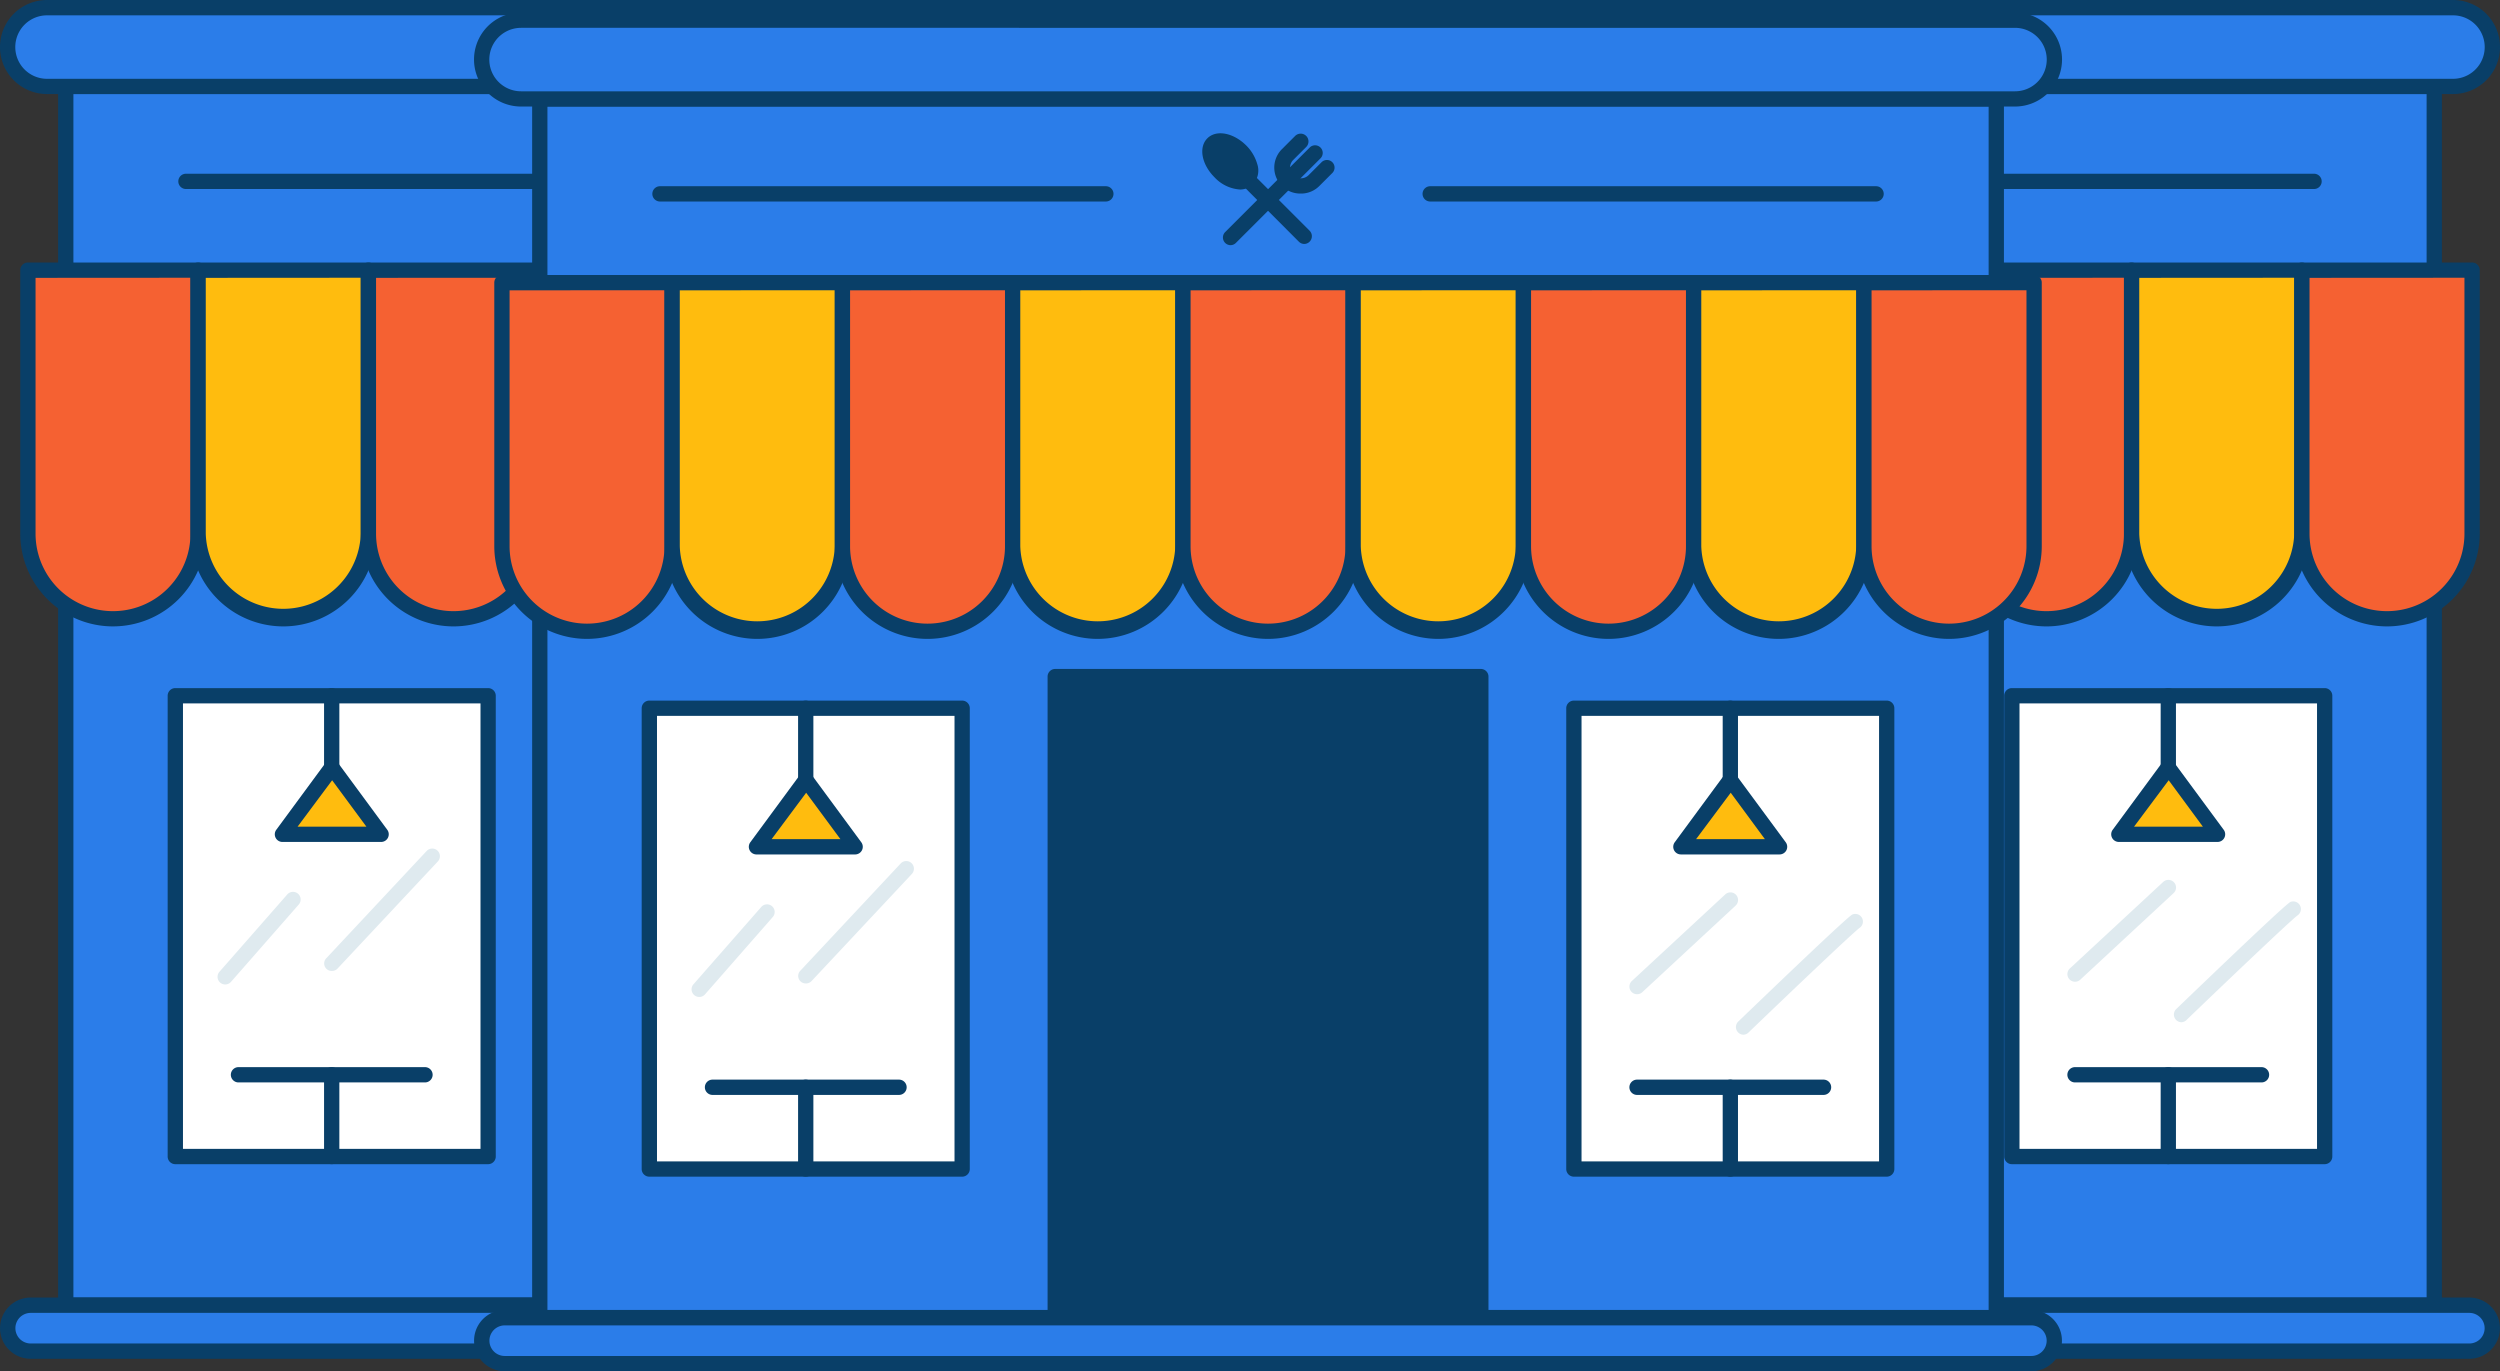 <svg xmlns="http://www.w3.org/2000/svg" width="200.111" height="109.762" viewBox="0 0 200.111 109.762">
  <rect x="0" y="0" width="200.111" height="109.762" fill="#333333" stroke="none"/>
  <defs>
    <style>
      .cls-1 {
        fill: #2b7de9;
      }

      .cls-2 {
        fill: #093f68;
      }

      .cls-3 {
        fill: #f56132;
      }

      .cls-4 {
        fill: #ffbc0e;
      }

      .cls-5 {
        fill: #fff;
      }

      .cls-6 {
        fill: #dfeaef;
      }
    </style>
  </defs>
  <g id="Group_801" data-name="Group 801" transform="translate(-852 -609)">
    <g id="_414_restaurant_outline" data-name="#414_restaurant_outline" transform="translate(828.84 547.85)">
      <rect id="Rectangle_2030" data-name="Rectangle 2030" class="cls-1" width="116.59" height="97.555" transform="translate(101.424 68.066)"/>
      <path id="Path_1103" data-name="Path 1103" class="cls-2" d="M220.956,170.223H104.372a.612.612,0,0,1-.612-.612V72.062a.612.612,0,0,1,.612-.612H220.956a.612.612,0,0,1,.612.612v97.549A.612.612,0,0,1,220.956,170.223ZM104.984,169h115.36V72.674H104.984Z" transform="translate(-2.948 -3.996)"/>
      <path id="Path_1104" data-name="Path 1104" class="cls-3" d="M99.81,96.48h13.624v21.091a6.812,6.812,0,0,1-6.812,6.812h0a6.812,6.812,0,0,1-6.812-6.812V96.48Z" transform="translate(-1.416 -13.706)"/>
      <path id="Path_1105" data-name="Path 1105" class="cls-2" d="M106.234,124.608a7.43,7.43,0,0,1-7.424-7.424V96.092a.612.612,0,0,1,.612-.612h13.624a.612.612,0,0,1,.612.612v21.091a7.43,7.43,0,0,1-7.424,7.424Zm-6.2-27.9v20.479a6.2,6.2,0,1,0,12.4,0V96.7Z" transform="translate(-1.028 -13.318)"/>
      <path id="Path_1106" data-name="Path 1106" class="cls-4" d="M122.07,96.48h13.624v21.091a6.812,6.812,0,0,1-6.812,6.812h0a6.812,6.812,0,0,1-6.812-6.812Z" transform="translate(-10.052 -13.706)"/>
      <path id="Path_1107" data-name="Path 1107" class="cls-2" d="M128.5,124.608a7.436,7.436,0,0,1-7.43-7.424V96.092a.612.612,0,0,1,.612-.612h13.63a.612.612,0,0,1,.612.612v21.091A7.43,7.43,0,0,1,128.5,124.608Zm-6.206-27.9v20.479a6.206,6.206,0,0,0,12.406,0V96.7Z" transform="translate(-9.664 -13.318)"/>
      <path id="Path_1108" data-name="Path 1108" class="cls-3" d="M144.34,96.48h13.624v21.091a6.812,6.812,0,0,1-6.812,6.812h0a6.812,6.812,0,0,1-6.812-6.812Z" transform="translate(-18.691 -13.706)"/>
      <path id="Path_1109" data-name="Path 1109" class="cls-2" d="M150.764,124.608a7.43,7.43,0,0,1-7.424-7.424V96.092a.612.612,0,0,1,.612-.612h13.624a.612.612,0,0,1,.612.612v21.091A7.43,7.43,0,0,1,150.764,124.608Zm-6.2-27.9v20.479a6.2,6.2,0,0,0,12.4,0V96.7Z" transform="translate(-18.303 -13.318)"/>
      <path id="Path_1110" data-name="Path 1110" class="cls-4" d="M166.6,96.48h13.624v21.091a6.812,6.812,0,0,1-6.812,6.812h0a6.812,6.812,0,0,1-6.812-6.812V96.48Z" transform="translate(-27.327 -13.706)"/>
      <path id="Path_1111" data-name="Path 1111" class="cls-2" d="M173.03,124.608a7.43,7.43,0,0,1-7.43-7.424V96.092a.612.612,0,0,1,.612-.612h13.63a.612.612,0,0,1,.612.612v21.091a7.436,7.436,0,0,1-7.424,7.424Zm-6.206-27.9v20.479a6.206,6.206,0,0,0,12.406,0V96.7Z" transform="translate(-26.939 -13.318)"/>
      <path id="Path_1112" data-name="Path 1112" class="cls-3" d="M188.87,96.48h13.624v21.091a6.812,6.812,0,0,1-6.812,6.812h0a6.812,6.812,0,0,1-6.812-6.812Z" transform="translate(-35.966 -13.706)"/>
      <path id="Path_1113" data-name="Path 1113" class="cls-2" d="M195.294,124.608a7.43,7.43,0,0,1-7.424-7.424V96.092a.612.612,0,0,1,.612-.612h13.624a.612.612,0,0,1,.612.612v21.091A7.43,7.43,0,0,1,195.294,124.608Zm-6.2-27.9v20.479a6.2,6.2,0,0,0,12.4,0V96.7Z" transform="translate(-35.578 -13.318)"/>
      <path id="Path_1114" data-name="Path 1114" class="cls-4" d="M211.13,96.48h13.63v21.091a6.812,6.812,0,0,1-6.812,6.812h0a6.812,6.812,0,0,1-6.812-6.812V96.48Z" transform="translate(-44.602 -13.706)"/>
      <path id="Path_1115" data-name="Path 1115" class="cls-2" d="M217.554,124.608a7.436,7.436,0,0,1-7.424-7.424V96.092a.612.612,0,0,1,.612-.612h13.63a.612.612,0,0,1,.612.612v21.091A7.43,7.43,0,0,1,217.554,124.608Zm-6.2-27.9v20.479a6.206,6.206,0,0,0,12.406,0V96.7Z" transform="translate(-44.214 -13.318)"/>
      <path id="Path_1116" data-name="Path 1116" class="cls-3" d="M233.4,96.48h13.624v21.091a6.812,6.812,0,0,1-6.812,6.812h0a6.812,6.812,0,0,1-6.812-6.812V96.48Z" transform="translate(-53.242 -13.706)"/>
      <path id="Path_1117" data-name="Path 1117" class="cls-2" d="M239.824,124.608a7.43,7.43,0,0,1-7.424-7.424V96.092a.612.612,0,0,1,.612-.612h13.624a.612.612,0,0,1,.612.612v21.091A7.43,7.43,0,0,1,239.824,124.608Zm-6.2-27.9v20.479a6.2,6.2,0,0,0,12.4,0V96.7Z" transform="translate(-52.854 -13.318)"/>
      <path id="Path_1118" data-name="Path 1118" class="cls-4" d="M255.66,96.48h13.624v21.091a6.812,6.812,0,0,1-6.812,6.812h0a6.812,6.812,0,0,1-6.812-6.812Z" transform="translate(-61.877 -13.706)"/>
      <path id="Path_1119" data-name="Path 1119" class="cls-2" d="M262.084,124.608a7.43,7.43,0,0,1-7.424-7.424V96.092a.612.612,0,0,1,.612-.612H268.9a.612.612,0,0,1,.612.612v21.091A7.436,7.436,0,0,1,262.084,124.608Zm-6.2-27.9v20.479a6.206,6.206,0,0,0,12.406,0V96.7Z" transform="translate(-61.489 -13.318)"/>
      <path id="Path_1120" data-name="Path 1120" class="cls-3" d="M277.93,96.48h13.624v21.091a6.812,6.812,0,0,1-6.812,6.812h0a6.812,6.812,0,0,1-6.812-6.812Z" transform="translate(-70.517 -13.706)"/>
      <path id="Path_1121" data-name="Path 1121" class="cls-2" d="M284.354,124.608a7.43,7.43,0,0,1-7.424-7.424V96.092a.612.612,0,0,1,.612-.612h13.624a.612.612,0,0,1,.612.612v21.091A7.43,7.43,0,0,1,284.354,124.608Zm-6.2-27.9v20.479a6.2,6.2,0,1,0,12.4,0V96.7Z" transform="translate(-70.129 -13.318)"/>
      <path id="Path_1122" data-name="Path 1122" class="cls-2" d="M194.706,86.513a.615.615,0,0,1-.428-1.047l6.8-6.8a.612.612,0,0,1,.863.863l-6.8,6.8A.612.612,0,0,1,194.706,86.513Z" transform="translate(-37.995 -6.738)"/>
      <path id="Path_1123" data-name="Path 1123" class="cls-2" d="M202.918,81.79a2.081,2.081,0,0,1-1.475-3.568l1.04-1.04a.625.625,0,0,1,.894.875l-1.04,1.04a.863.863,0,0,0,0,1.224.881.881,0,0,0,1.224,0l1.04-1.04a.61.61,0,0,1,.863.863l-1.04,1.04A2.063,2.063,0,0,1,202.918,81.79Z" transform="translate(-40.602 -6.146)"/>
      <path id="Path_1124" data-name="Path 1124" class="cls-2" d="M200.029,86.307a.612.612,0,0,1-.435-.177l-6.8-6.812a.612.612,0,1,1,.863-.863l6.8,6.8a.622.622,0,0,1-.428,1.053Z" transform="translate(-37.406 -6.63)"/>
      <ellipse id="Ellipse_90" data-name="Ellipse 90" class="cls-2" cx="1.187" cy="1.995" rx="1.187" ry="1.995" transform="translate(154.426 72.495) rotate(-45)"/>
      <path id="Path_1125" data-name="Path 1125" class="cls-2" d="M194.412,81.447a3.06,3.06,0,0,1-2.032-.979c-1.034-1.034-1.285-2.4-.575-3.115s2.081-.459,3.115.569h0a3.452,3.452,0,0,1,.887,1.506,1.61,1.61,0,0,1-.337,1.585,1.463,1.463,0,0,1-1.059.435Zm-1.573-3.281a.251.251,0,0,0-.19.055c-.141.135,0,.783.569,1.383s1.224.71,1.383.569a.49.49,0,0,0,0-.422,2.191,2.191,0,0,0-.612-.961h0A1.91,1.91,0,0,0,192.839,78.167Z" transform="translate(-36.949 -6.128)"/>
      <rect id="Rectangle_2031" data-name="Rectangle 2031" class="cls-2" width="34.067" height="51.327" transform="translate(142.682 114.289)"/>
      <path id="Path_1126" data-name="Path 1126" class="cls-2" d="M205.849,199.533H171.782a.612.612,0,0,1-.612-.612V147.612a.612.612,0,0,1,.612-.612h34.067a.612.612,0,0,1,.612.612v51.327A.612.612,0,0,1,205.849,199.533Zm-33.455-1.224h32.843V148.224H172.394Z" transform="translate(-29.1 -33.305)"/>
      <rect id="Rectangle_2032" data-name="Rectangle 2032" class="cls-5" width="25.039" height="36.882" transform="translate(184.198 116.841)"/>
      <path id="Path_1127" data-name="Path 1127" class="cls-2" d="M264.651,189.247H239.612a.612.612,0,0,1-.612-.612V151.752a.612.612,0,0,1,.612-.612h25.039a.612.612,0,0,1,.612.612v36.882A.612.612,0,0,1,264.651,189.247Zm-24.427-1.224h23.815V152.364H240.224Z" transform="translate(-55.414 -34.911)"/>
      <path id="Path_1128" data-name="Path 1128" class="cls-2" d="M260.072,208.477a.612.612,0,0,1-.612-.612v-6.543a.612.612,0,0,1,1.224,0v6.543A.612.612,0,0,1,260.072,208.477Z" transform="translate(-63.351 -54.142)"/>
      <path id="Path_1129" data-name="Path 1129" class="cls-2" d="M262.8,201.934H247.872a.612.612,0,0,1,0-1.224H262.8a.612.612,0,1,1,0,1.224Z" transform="translate(-58.619 -54.142)"/>
      <path id="Path_1130" data-name="Path 1130" class="cls-4" d="M257.952,161.5l3.948,5.362H254.01Z" transform="translate(-61.237 -38.93)"/>
      <path id="Path_1131" data-name="Path 1131" class="cls-2" d="M261.513,167.087h-7.9a.612.612,0,0,1-.5-.973l3.948-5.362a.612.612,0,0,1,.985,0L262,166.114a.612.612,0,0,1-.49.973Zm-6.69-1.224h5.508l-2.736-3.715Z" transform="translate(-60.844 -38.544)"/>
      <path id="Path_1132" data-name="Path 1132" class="cls-2" d="M260.072,158.093a.612.612,0,0,1-.612-.612v-5.729a.612.612,0,0,1,1.224,0v5.729A.612.612,0,0,1,260.072,158.093Z" transform="translate(-63.351 -34.911)"/>
      <rect id="Rectangle_2033" data-name="Rectangle 2033" class="cls-5" width="25.039" height="36.882" transform="translate(110.194 116.841)"/>
      <path id="Path_1133" data-name="Path 1133" class="cls-2" d="M143.741,189.247H118.7a.612.612,0,0,1-.612-.612V151.752a.612.612,0,0,1,.612-.612h25.039a.612.612,0,0,1,.612.612v36.882A.612.612,0,0,1,143.741,189.247Zm-24.427-1.224h23.815V152.364H119.314Z" transform="translate(-8.508 -34.911)"/>
      <path id="Path_1134" data-name="Path 1134" class="cls-2" d="M139.152,208.477a.612.612,0,0,1-.612-.612v-6.543a.612.612,0,1,1,1.224,0v6.543A.612.612,0,0,1,139.152,208.477Z" transform="translate(-16.441 -54.142)"/>
      <path id="Path_1135" data-name="Path 1135" class="cls-2" d="M141.89,201.934H126.962a.612.612,0,1,1,0-1.224H141.89a.612.612,0,0,1,0,1.224Z" transform="translate(-11.712 -54.142)"/>
      <path id="Path_1136" data-name="Path 1136" class="cls-4" d="M137.038,161.5l3.948,5.362h-7.9Z" transform="translate(-14.327 -38.93)"/>
      <path id="Path_1137" data-name="Path 1137" class="cls-2" d="M140.61,167.086h-7.9a.612.612,0,0,1-.49-.973l3.948-5.362a.612.612,0,0,1,.49-.251h0a.612.612,0,0,1,.5.251l3.948,5.362a.612.612,0,0,1-.5.973Zm-6.684-1.224h5.508l-2.742-3.715Z" transform="translate(-13.946 -38.542)"/>
      <path id="Path_1138" data-name="Path 1138" class="cls-2" d="M139.152,158.093a.612.612,0,0,1-.612-.612v-5.729a.612.612,0,1,1,1.224,0v5.729A.612.612,0,0,1,139.152,158.093Z" transform="translate(-16.441 -34.911)"/>
      <circle id="Ellipse_91" data-name="Ellipse 91" class="cls-5" cx="2.516" cy="2.516" r="2.516" transform="translate(145.626 135.092)"/>
      <path id="Path_1139" data-name="Path 1139" class="cls-2" d="M179.111,187.215a3.128,3.128,0,1,1,2.215-.914,3.128,3.128,0,0,1-2.215.914Zm0-5.031a1.891,1.891,0,1,1,0,.024Z" transform="translate(-30.97 -46.48)"/>
      <path id="Path_1148" data-name="Path 1148" class="cls-1" d="M1.842,0H124.051a1.842,1.842,0,1,1,0,3.685H1.842A1.842,1.842,0,0,1,1.842,0Z" transform="translate(96.772 165.615)"/>
      <path id="Path_1140" data-name="Path 1140" class="cls-2" d="M220.821,235.746H98.618a2.448,2.448,0,0,1,0-4.9h122.2a2.448,2.448,0,0,1,0,4.9Zm-122.2-3.672a1.224,1.224,0,0,0,0,2.448h122.2a1.224,1.224,0,1,0,0-2.448Z" transform="translate(-0.004 -65.834)"/>
      <rect id="Rectangle_2035" data-name="Rectangle 2035" class="cls-1" width="125.894" height="6.304" rx="3.152" transform="translate(96.772 61.762)"/>
      <path id="Path_1141" data-name="Path 1141" class="cls-2" d="M219.507,68.678H99.924a3.764,3.764,0,1,1,0-7.528H219.507a3.764,3.764,0,0,1,0,7.528Zm-119.583-6.3a2.54,2.54,0,0,0,0,5.08H219.507a2.54,2.54,0,0,0,0-5.08Z" transform="translate(0)"/>
      <path id="Path_1142" data-name="Path 1142" class="cls-2" d="M155.781,85.094H120.092a.612.612,0,1,1,0-1.224h35.689a.612.612,0,0,1,0,1.224Z" transform="translate(-9.047 -8.814)"/>
      <path id="Path_1143" data-name="Path 1143" class="cls-2" d="M256.511,85.094H220.822a.612.612,0,1,1,0-1.224h35.689a.612.612,0,1,1,0,1.224Z" transform="translate(-48.125 -8.814)"/>
      <path id="Path_1144" data-name="Path 1144" class="cls-6" d="M139.161,181.921a.6.6,0,0,1-.416-1.034l8.018-8.569a.613.613,0,1,1,.894.839l-8.024,8.569A.612.612,0,0,1,139.161,181.921Z" transform="translate(-16.451 -43.052)"/>
      <path id="Path_1145" data-name="Path 1145" class="cls-6" d="M125.223,185.2a.612.612,0,0,1-.459-1.016l5.411-6.17a.612.612,0,1,1,.918.808l-5.4,6.163A.612.612,0,0,1,125.223,185.2Z" transform="translate(-11.038 -45.249)"/>
      <path id="Path_1146" data-name="Path 1146" class="cls-6" d="M247.873,184.378a.612.612,0,0,1-.416-1.059l7.467-6.922a.611.611,0,1,1,.826.9l-7.461,6.922A.612.612,0,0,1,247.873,184.378Z" transform="translate(-58.62 -44.646)"/>
      <path id="Path_1147" data-name="Path 1147" class="cls-6" d="M261.816,188.71a.616.616,0,0,1-.441-1.053c3.929-3.776,8.7-8.33,9.132-8.569a.612.612,0,0,1,.581,1.071c-.533.386-5.71,5.313-8.863,8.348a.612.612,0,0,1-.41.2Z" transform="translate(-64.024 -45.735)"/>
    </g>
    <g id="_414_restaurant_outline-2" data-name="#414_restaurant_outline" transform="translate(755.84 547.85)">
      <rect id="Rectangle_2030-2" data-name="Rectangle 2030" class="cls-1" width="116.59" height="97.555" transform="translate(101.424 68.066)"/>
      <path id="Path_1103-2" data-name="Path 1103" class="cls-2" d="M220.956,170.223H104.372a.612.612,0,0,1-.612-.612V72.062a.612.612,0,0,1,.612-.612H220.956a.612.612,0,0,1,.612.612v97.549A.612.612,0,0,1,220.956,170.223ZM104.984,169h115.36V72.674H104.984Z" transform="translate(-2.948 -3.996)"/>
      <path id="Path_1104-2" data-name="Path 1104" class="cls-3" d="M99.81,96.48h13.624v21.091a6.812,6.812,0,0,1-6.812,6.812h0a6.812,6.812,0,0,1-6.812-6.812V96.48Z" transform="translate(-1.416 -13.706)"/>
      <path id="Path_1105-2" data-name="Path 1105" class="cls-2" d="M106.234,124.608a7.43,7.43,0,0,1-7.424-7.424V96.092a.612.612,0,0,1,.612-.612h13.624a.612.612,0,0,1,.612.612v21.091a7.43,7.43,0,0,1-7.424,7.424Zm-6.2-27.9v20.479a6.2,6.2,0,1,0,12.4,0V96.7Z" transform="translate(-1.028 -13.318)"/>
      <path id="Path_1106-2" data-name="Path 1106" class="cls-4" d="M122.07,96.48h13.624v21.091a6.812,6.812,0,0,1-6.812,6.812h0a6.812,6.812,0,0,1-6.812-6.812Z" transform="translate(-10.052 -13.706)"/>
      <path id="Path_1107-2" data-name="Path 1107" class="cls-2" d="M128.5,124.608a7.436,7.436,0,0,1-7.43-7.424V96.092a.612.612,0,0,1,.612-.612h13.63a.612.612,0,0,1,.612.612v21.091A7.43,7.43,0,0,1,128.5,124.608Zm-6.206-27.9v20.479a6.206,6.206,0,0,0,12.406,0V96.7Z" transform="translate(-9.664 -13.318)"/>
      <path id="Path_1108-2" data-name="Path 1108" class="cls-3" d="M144.34,96.48h13.624v21.091a6.812,6.812,0,0,1-6.812,6.812h0a6.812,6.812,0,0,1-6.812-6.812Z" transform="translate(-18.691 -13.706)"/>
      <path id="Path_1109-2" data-name="Path 1109" class="cls-2" d="M150.764,124.608a7.43,7.43,0,0,1-7.424-7.424V96.092a.612.612,0,0,1,.612-.612h13.624a.612.612,0,0,1,.612.612v21.091A7.43,7.43,0,0,1,150.764,124.608Zm-6.2-27.9v20.479a6.2,6.2,0,0,0,12.4,0V96.7Z" transform="translate(-18.303 -13.318)"/>
      <path id="Path_1110-2" data-name="Path 1110" class="cls-4" d="M166.6,96.48h13.624v21.091a6.812,6.812,0,0,1-6.812,6.812h0a6.812,6.812,0,0,1-6.812-6.812V96.48Z" transform="translate(-27.327 -13.706)"/>
      <path id="Path_1111-2" data-name="Path 1111" class="cls-2" d="M173.03,124.608a7.43,7.43,0,0,1-7.43-7.424V96.092a.612.612,0,0,1,.612-.612h13.63a.612.612,0,0,1,.612.612v21.091a7.436,7.436,0,0,1-7.424,7.424Zm-6.206-27.9v20.479a6.206,6.206,0,0,0,12.406,0V96.7Z" transform="translate(-26.939 -13.318)"/>
      <path id="Path_1112-2" data-name="Path 1112" class="cls-3" d="M188.87,96.48h13.624v21.091a6.812,6.812,0,0,1-6.812,6.812h0a6.812,6.812,0,0,1-6.812-6.812Z" transform="translate(-35.966 -13.706)"/>
      <path id="Path_1113-2" data-name="Path 1113" class="cls-2" d="M195.294,124.608a7.43,7.43,0,0,1-7.424-7.424V96.092a.612.612,0,0,1,.612-.612h13.624a.612.612,0,0,1,.612.612v21.091A7.43,7.43,0,0,1,195.294,124.608Zm-6.2-27.9v20.479a6.2,6.2,0,0,0,12.4,0V96.7Z" transform="translate(-35.578 -13.318)"/>
      <path id="Path_1114-2" data-name="Path 1114" class="cls-4" d="M211.13,96.48h13.63v21.091a6.812,6.812,0,0,1-6.812,6.812h0a6.812,6.812,0,0,1-6.812-6.812V96.48Z" transform="translate(-44.602 -13.706)"/>
      <path id="Path_1115-2" data-name="Path 1115" class="cls-2" d="M217.554,124.608a7.436,7.436,0,0,1-7.424-7.424V96.092a.612.612,0,0,1,.612-.612h13.63a.612.612,0,0,1,.612.612v21.091A7.43,7.43,0,0,1,217.554,124.608Zm-6.2-27.9v20.479a6.206,6.206,0,0,0,12.406,0V96.7Z" transform="translate(-44.214 -13.318)"/>
      <path id="Path_1116-2" data-name="Path 1116" class="cls-3" d="M233.4,96.48h13.624v21.091a6.812,6.812,0,0,1-6.812,6.812h0a6.812,6.812,0,0,1-6.812-6.812V96.48Z" transform="translate(-53.242 -13.706)"/>
      <path id="Path_1117-2" data-name="Path 1117" class="cls-2" d="M239.824,124.608a7.43,7.43,0,0,1-7.424-7.424V96.092a.612.612,0,0,1,.612-.612h13.624a.612.612,0,0,1,.612.612v21.091A7.43,7.43,0,0,1,239.824,124.608Zm-6.2-27.9v20.479a6.2,6.2,0,0,0,12.4,0V96.7Z" transform="translate(-52.854 -13.318)"/>
      <path id="Path_1118-2" data-name="Path 1118" class="cls-4" d="M255.66,96.48h13.624v21.091a6.812,6.812,0,0,1-6.812,6.812h0a6.812,6.812,0,0,1-6.812-6.812Z" transform="translate(-61.877 -13.706)"/>
      <path id="Path_1119-2" data-name="Path 1119" class="cls-2" d="M262.084,124.608a7.43,7.43,0,0,1-7.424-7.424V96.092a.612.612,0,0,1,.612-.612H268.9a.612.612,0,0,1,.612.612v21.091A7.436,7.436,0,0,1,262.084,124.608Zm-6.2-27.9v20.479a6.206,6.206,0,0,0,12.406,0V96.7Z" transform="translate(-61.489 -13.318)"/>
      <path id="Path_1120-2" data-name="Path 1120" class="cls-3" d="M277.93,96.48h13.624v21.091a6.812,6.812,0,0,1-6.812,6.812h0a6.812,6.812,0,0,1-6.812-6.812Z" transform="translate(-70.517 -13.706)"/>
      <path id="Path_1121-2" data-name="Path 1121" class="cls-2" d="M284.354,124.608a7.43,7.43,0,0,1-7.424-7.424V96.092a.612.612,0,0,1,.612-.612h13.624a.612.612,0,0,1,.612.612v21.091A7.43,7.43,0,0,1,284.354,124.608Zm-6.2-27.9v20.479a6.2,6.2,0,1,0,12.4,0V96.7Z" transform="translate(-70.129 -13.318)"/>
      <path id="Path_1122-2" data-name="Path 1122" class="cls-2" d="M194.706,86.513a.615.615,0,0,1-.428-1.047l6.8-6.8a.612.612,0,0,1,.863.863l-6.8,6.8A.612.612,0,0,1,194.706,86.513Z" transform="translate(-37.995 -6.738)"/>
      <path id="Path_1123-2" data-name="Path 1123" class="cls-2" d="M202.918,81.79a2.081,2.081,0,0,1-1.475-3.568l1.04-1.04a.625.625,0,0,1,.894.875l-1.04,1.04a.863.863,0,0,0,0,1.224.881.881,0,0,0,1.224,0l1.04-1.04a.61.61,0,0,1,.863.863l-1.04,1.04A2.063,2.063,0,0,1,202.918,81.79Z" transform="translate(-40.602 -6.146)"/>
      <path id="Path_1124-2" data-name="Path 1124" class="cls-2" d="M200.029,86.307a.612.612,0,0,1-.435-.177l-6.8-6.812a.612.612,0,1,1,.863-.863l6.8,6.8a.622.622,0,0,1-.428,1.053Z" transform="translate(-37.406 -6.63)"/>
      <ellipse id="Ellipse_90-2" data-name="Ellipse 90" class="cls-2" cx="1.187" cy="1.995" rx="1.187" ry="1.995" transform="translate(154.426 72.495) rotate(-45)"/>
      <path id="Path_1125-2" data-name="Path 1125" class="cls-2" d="M194.412,81.447a3.06,3.06,0,0,1-2.032-.979c-1.034-1.034-1.285-2.4-.575-3.115s2.081-.459,3.115.569h0a3.452,3.452,0,0,1,.887,1.506,1.61,1.61,0,0,1-.337,1.585,1.463,1.463,0,0,1-1.059.435Zm-1.573-3.281a.251.251,0,0,0-.19.055c-.141.135,0,.783.569,1.383s1.224.71,1.383.569a.49.49,0,0,0,0-.422,2.191,2.191,0,0,0-.612-.961h0A1.91,1.91,0,0,0,192.839,78.167Z" transform="translate(-36.949 -6.128)"/>
      <rect id="Rectangle_2031-2" data-name="Rectangle 2031" class="cls-2" width="34.067" height="51.327" transform="translate(142.682 114.289)"/>
      <path id="Path_1126-2" data-name="Path 1126" class="cls-2" d="M205.849,199.533H171.782a.612.612,0,0,1-.612-.612V147.612a.612.612,0,0,1,.612-.612h34.067a.612.612,0,0,1,.612.612v51.327A.612.612,0,0,1,205.849,199.533Zm-33.455-1.224h32.843V148.224H172.394Z" transform="translate(-29.1 -33.305)"/>
      <rect id="Rectangle_2032-2" data-name="Rectangle 2032" class="cls-5" width="25.039" height="36.882" transform="translate(184.198 116.841)"/>
      <path id="Path_1127-2" data-name="Path 1127" class="cls-2" d="M264.651,189.247H239.612a.612.612,0,0,1-.612-.612V151.752a.612.612,0,0,1,.612-.612h25.039a.612.612,0,0,1,.612.612v36.882A.612.612,0,0,1,264.651,189.247Zm-24.427-1.224h23.815V152.364H240.224Z" transform="translate(-55.414 -34.911)"/>
      <path id="Path_1128-2" data-name="Path 1128" class="cls-2" d="M260.072,208.477a.612.612,0,0,1-.612-.612v-6.543a.612.612,0,0,1,1.224,0v6.543A.612.612,0,0,1,260.072,208.477Z" transform="translate(-63.351 -54.142)"/>
      <path id="Path_1129-2" data-name="Path 1129" class="cls-2" d="M262.8,201.934H247.872a.612.612,0,0,1,0-1.224H262.8a.612.612,0,1,1,0,1.224Z" transform="translate(-58.619 -54.142)"/>
      <path id="Path_1130-2" data-name="Path 1130" class="cls-4" d="M257.952,161.5l3.948,5.362H254.01Z" transform="translate(-61.237 -38.93)"/>
      <path id="Path_1131-2" data-name="Path 1131" class="cls-2" d="M261.513,167.087h-7.9a.612.612,0,0,1-.5-.973l3.948-5.362a.612.612,0,0,1,.985,0L262,166.114a.612.612,0,0,1-.49.973Zm-6.69-1.224h5.508l-2.736-3.715Z" transform="translate(-60.844 -38.544)"/>
      <path id="Path_1132-2" data-name="Path 1132" class="cls-2" d="M260.072,158.093a.612.612,0,0,1-.612-.612v-5.729a.612.612,0,0,1,1.224,0v5.729A.612.612,0,0,1,260.072,158.093Z" transform="translate(-63.351 -34.911)"/>
      <rect id="Rectangle_2033-2" data-name="Rectangle 2033" class="cls-5" width="25.039" height="36.882" transform="translate(110.194 116.841)"/>
      <path id="Path_1133-2" data-name="Path 1133" class="cls-2" d="M143.741,189.247H118.7a.612.612,0,0,1-.612-.612V151.752a.612.612,0,0,1,.612-.612h25.039a.612.612,0,0,1,.612.612v36.882A.612.612,0,0,1,143.741,189.247Zm-24.427-1.224h23.815V152.364H119.314Z" transform="translate(-8.508 -34.911)"/>
      <path id="Path_1134-2" data-name="Path 1134" class="cls-2" d="M139.152,208.477a.612.612,0,0,1-.612-.612v-6.543a.612.612,0,1,1,1.224,0v6.543A.612.612,0,0,1,139.152,208.477Z" transform="translate(-16.441 -54.142)"/>
      <path id="Path_1135-2" data-name="Path 1135" class="cls-2" d="M141.89,201.934H126.962a.612.612,0,1,1,0-1.224H141.89a.612.612,0,0,1,0,1.224Z" transform="translate(-11.712 -54.142)"/>
      <path id="Path_1136-2" data-name="Path 1136" class="cls-4" d="M137.038,161.5l3.948,5.362h-7.9Z" transform="translate(-14.327 -38.93)"/>
      <path id="Path_1137-2" data-name="Path 1137" class="cls-2" d="M140.61,167.086h-7.9a.612.612,0,0,1-.49-.973l3.948-5.362a.612.612,0,0,1,.49-.251h0a.612.612,0,0,1,.5.251l3.948,5.362a.612.612,0,0,1-.5.973Zm-6.684-1.224h5.508l-2.742-3.715Z" transform="translate(-13.946 -38.542)"/>
      <path id="Path_1138-2" data-name="Path 1138" class="cls-2" d="M139.152,158.093a.612.612,0,0,1-.612-.612v-5.729a.612.612,0,1,1,1.224,0v5.729A.612.612,0,0,1,139.152,158.093Z" transform="translate(-16.441 -34.911)"/>
      <circle id="Ellipse_91-2" data-name="Ellipse 91" class="cls-5" cx="2.516" cy="2.516" r="2.516" transform="translate(145.626 135.092)"/>
      <path id="Path_1139-2" data-name="Path 1139" class="cls-2" d="M179.111,187.215a3.128,3.128,0,1,1,2.215-.914,3.128,3.128,0,0,1-2.215.914Zm0-5.031a1.891,1.891,0,1,1,0,.024Z" transform="translate(-30.97 -46.48)"/>
      <path id="Path_1148-2" data-name="Path 1148" class="cls-1" d="M1.842,0H124.051a1.842,1.842,0,1,1,0,3.685H1.842A1.842,1.842,0,0,1,1.842,0Z" transform="translate(96.772 165.615)"/>
      <path id="Path_1140-2" data-name="Path 1140" class="cls-2" d="M220.821,235.746H98.618a2.448,2.448,0,0,1,0-4.9h122.2a2.448,2.448,0,0,1,0,4.9Zm-122.2-3.672a1.224,1.224,0,0,0,0,2.448h122.2a1.224,1.224,0,1,0,0-2.448Z" transform="translate(-0.004 -65.834)"/>
      <rect id="Rectangle_2035-2" data-name="Rectangle 2035" class="cls-1" width="125.894" height="6.304" rx="3.152" transform="translate(96.772 61.762)"/>
      <path id="Path_1141-2" data-name="Path 1141" class="cls-2" d="M219.507,68.678H99.924a3.764,3.764,0,1,1,0-7.528H219.507a3.764,3.764,0,0,1,0,7.528Zm-119.583-6.3a2.54,2.54,0,0,0,0,5.08H219.507a2.54,2.54,0,0,0,0-5.08Z" transform="translate(0)"/>
      <path id="Path_1142-2" data-name="Path 1142" class="cls-2" d="M155.781,85.094H120.092a.612.612,0,1,1,0-1.224h35.689a.612.612,0,0,1,0,1.224Z" transform="translate(-9.047 -8.814)"/>
      <path id="Path_1143-2" data-name="Path 1143" class="cls-2" d="M256.511,85.094H220.822a.612.612,0,1,1,0-1.224h35.689a.612.612,0,1,1,0,1.224Z" transform="translate(-48.125 -8.814)"/>
      <path id="Path_1144-2" data-name="Path 1144" class="cls-6" d="M139.161,181.921a.6.6,0,0,1-.416-1.034l8.018-8.569a.613.613,0,1,1,.894.839l-8.024,8.569A.612.612,0,0,1,139.161,181.921Z" transform="translate(-16.451 -43.052)"/>
      <path id="Path_1145-2" data-name="Path 1145" class="cls-6" d="M125.223,185.2a.612.612,0,0,1-.459-1.016l5.411-6.17a.612.612,0,1,1,.918.808l-5.4,6.163A.612.612,0,0,1,125.223,185.2Z" transform="translate(-11.038 -45.249)"/>
      <path id="Path_1146-2" data-name="Path 1146" class="cls-6" d="M247.873,184.378a.612.612,0,0,1-.416-1.059l7.467-6.922a.611.611,0,1,1,.826.9l-7.461,6.922A.612.612,0,0,1,247.873,184.378Z" transform="translate(-58.62 -44.646)"/>
      <path id="Path_1147-2" data-name="Path 1147" class="cls-6" d="M261.816,188.71a.616.616,0,0,1-.441-1.053c3.929-3.776,8.7-8.33,9.132-8.569a.612.612,0,0,1,.581,1.071c-.533.386-5.71,5.313-8.863,8.348a.612.612,0,0,1-.41.2Z" transform="translate(-64.024 -45.735)"/>
    </g>
    <g id="_414_restaurant_outline-3" data-name="#414_restaurant_outline" transform="translate(793.783 548.85)">
      <rect id="Rectangle_2030-3" data-name="Rectangle 2030" class="cls-1" width="116.59" height="97.555" transform="translate(101.424 68.066)"/>
      <path id="Path_1103-3" data-name="Path 1103" class="cls-2" d="M220.956,170.223H104.372a.612.612,0,0,1-.612-.612V72.062a.612.612,0,0,1,.612-.612H220.956a.612.612,0,0,1,.612.612v97.549A.612.612,0,0,1,220.956,170.223ZM104.984,169h115.36V72.674H104.984Z" transform="translate(-2.948 -3.996)"/>
      <path id="Path_1104-3" data-name="Path 1104" class="cls-3" d="M99.81,96.48h13.624v21.091a6.812,6.812,0,0,1-6.812,6.812h0a6.812,6.812,0,0,1-6.812-6.812V96.48Z" transform="translate(-1.416 -13.706)"/>
      <path id="Path_1105-3" data-name="Path 1105" class="cls-2" d="M106.234,124.608a7.43,7.43,0,0,1-7.424-7.424V96.092a.612.612,0,0,1,.612-.612h13.624a.612.612,0,0,1,.612.612v21.091a7.43,7.43,0,0,1-7.424,7.424Zm-6.2-27.9v20.479a6.2,6.2,0,1,0,12.4,0V96.7Z" transform="translate(-1.028 -13.318)"/>
      <path id="Path_1106-3" data-name="Path 1106" class="cls-4" d="M122.07,96.48h13.624v21.091a6.812,6.812,0,0,1-6.812,6.812h0a6.812,6.812,0,0,1-6.812-6.812Z" transform="translate(-10.052 -13.706)"/>
      <path id="Path_1107-3" data-name="Path 1107" class="cls-2" d="M128.5,124.608a7.436,7.436,0,0,1-7.43-7.424V96.092a.612.612,0,0,1,.612-.612h13.63a.612.612,0,0,1,.612.612v21.091A7.43,7.43,0,0,1,128.5,124.608Zm-6.206-27.9v20.479a6.206,6.206,0,0,0,12.406,0V96.7Z" transform="translate(-9.664 -13.318)"/>
      <path id="Path_1108-3" data-name="Path 1108" class="cls-3" d="M144.34,96.48h13.624v21.091a6.812,6.812,0,0,1-6.812,6.812h0a6.812,6.812,0,0,1-6.812-6.812Z" transform="translate(-18.691 -13.706)"/>
      <path id="Path_1109-3" data-name="Path 1109" class="cls-2" d="M150.764,124.608a7.43,7.43,0,0,1-7.424-7.424V96.092a.612.612,0,0,1,.612-.612h13.624a.612.612,0,0,1,.612.612v21.091A7.43,7.43,0,0,1,150.764,124.608Zm-6.2-27.9v20.479a6.2,6.2,0,0,0,12.4,0V96.7Z" transform="translate(-18.303 -13.318)"/>
      <path id="Path_1110-3" data-name="Path 1110" class="cls-4" d="M166.6,96.48h13.624v21.091a6.812,6.812,0,0,1-6.812,6.812h0a6.812,6.812,0,0,1-6.812-6.812V96.48Z" transform="translate(-27.327 -13.706)"/>
      <path id="Path_1111-3" data-name="Path 1111" class="cls-2" d="M173.03,124.608a7.43,7.43,0,0,1-7.43-7.424V96.092a.612.612,0,0,1,.612-.612h13.63a.612.612,0,0,1,.612.612v21.091a7.436,7.436,0,0,1-7.424,7.424Zm-6.206-27.9v20.479a6.206,6.206,0,0,0,12.406,0V96.7Z" transform="translate(-26.939 -13.318)"/>
      <path id="Path_1112-3" data-name="Path 1112" class="cls-3" d="M188.87,96.48h13.624v21.091a6.812,6.812,0,0,1-6.812,6.812h0a6.812,6.812,0,0,1-6.812-6.812Z" transform="translate(-35.966 -13.706)"/>
      <path id="Path_1113-3" data-name="Path 1113" class="cls-2" d="M195.294,124.608a7.43,7.43,0,0,1-7.424-7.424V96.092a.612.612,0,0,1,.612-.612h13.624a.612.612,0,0,1,.612.612v21.091A7.43,7.43,0,0,1,195.294,124.608Zm-6.2-27.9v20.479a6.2,6.2,0,0,0,12.4,0V96.7Z" transform="translate(-35.578 -13.318)"/>
      <path id="Path_1114-3" data-name="Path 1114" class="cls-4" d="M211.13,96.48h13.63v21.091a6.812,6.812,0,0,1-6.812,6.812h0a6.812,6.812,0,0,1-6.812-6.812V96.48Z" transform="translate(-44.602 -13.706)"/>
      <path id="Path_1115-3" data-name="Path 1115" class="cls-2" d="M217.554,124.608a7.436,7.436,0,0,1-7.424-7.424V96.092a.612.612,0,0,1,.612-.612h13.63a.612.612,0,0,1,.612.612v21.091A7.43,7.43,0,0,1,217.554,124.608Zm-6.2-27.9v20.479a6.206,6.206,0,0,0,12.406,0V96.7Z" transform="translate(-44.214 -13.318)"/>
      <path id="Path_1116-3" data-name="Path 1116" class="cls-3" d="M233.4,96.48h13.624v21.091a6.812,6.812,0,0,1-6.812,6.812h0a6.812,6.812,0,0,1-6.812-6.812V96.48Z" transform="translate(-53.242 -13.706)"/>
      <path id="Path_1117-3" data-name="Path 1117" class="cls-2" d="M239.824,124.608a7.43,7.43,0,0,1-7.424-7.424V96.092a.612.612,0,0,1,.612-.612h13.624a.612.612,0,0,1,.612.612v21.091A7.43,7.43,0,0,1,239.824,124.608Zm-6.2-27.9v20.479a6.2,6.2,0,0,0,12.4,0V96.7Z" transform="translate(-52.854 -13.318)"/>
      <path id="Path_1118-3" data-name="Path 1118" class="cls-4" d="M255.66,96.48h13.624v21.091a6.812,6.812,0,0,1-6.812,6.812h0a6.812,6.812,0,0,1-6.812-6.812Z" transform="translate(-61.877 -13.706)"/>
      <path id="Path_1119-3" data-name="Path 1119" class="cls-2" d="M262.084,124.608a7.43,7.43,0,0,1-7.424-7.424V96.092a.612.612,0,0,1,.612-.612H268.9a.612.612,0,0,1,.612.612v21.091A7.436,7.436,0,0,1,262.084,124.608Zm-6.2-27.9v20.479a6.206,6.206,0,0,0,12.406,0V96.7Z" transform="translate(-61.489 -13.318)"/>
      <path id="Path_1120-3" data-name="Path 1120" class="cls-3" d="M277.93,96.48h13.624v21.091a6.812,6.812,0,0,1-6.812,6.812h0a6.812,6.812,0,0,1-6.812-6.812Z" transform="translate(-70.517 -13.706)"/>
      <path id="Path_1121-3" data-name="Path 1121" class="cls-2" d="M284.354,124.608a7.43,7.43,0,0,1-7.424-7.424V96.092a.612.612,0,0,1,.612-.612h13.624a.612.612,0,0,1,.612.612v21.091A7.43,7.43,0,0,1,284.354,124.608Zm-6.2-27.9v20.479a6.2,6.2,0,1,0,12.4,0V96.7Z" transform="translate(-70.129 -13.318)"/>
      <path id="Path_1122-3" data-name="Path 1122" class="cls-2" d="M194.706,86.513a.615.615,0,0,1-.428-1.047l6.8-6.8a.612.612,0,0,1,.863.863l-6.8,6.8A.612.612,0,0,1,194.706,86.513Z" transform="translate(-37.995 -6.738)"/>
      <path id="Path_1123-3" data-name="Path 1123" class="cls-2" d="M202.918,81.79a2.081,2.081,0,0,1-1.475-3.568l1.04-1.04a.625.625,0,0,1,.894.875l-1.04,1.04a.863.863,0,0,0,0,1.224.881.881,0,0,0,1.224,0l1.04-1.04a.61.61,0,0,1,.863.863l-1.04,1.04A2.063,2.063,0,0,1,202.918,81.79Z" transform="translate(-40.602 -6.146)"/>
      <path id="Path_1124-3" data-name="Path 1124" class="cls-2" d="M200.029,86.307a.612.612,0,0,1-.435-.177l-6.8-6.812a.612.612,0,1,1,.863-.863l6.8,6.8a.622.622,0,0,1-.428,1.053Z" transform="translate(-37.406 -6.63)"/>
      <ellipse id="Ellipse_90-3" data-name="Ellipse 90" class="cls-2" cx="1.187" cy="1.995" rx="1.187" ry="1.995" transform="translate(154.426 72.495) rotate(-45)"/>
      <path id="Path_1125-3" data-name="Path 1125" class="cls-2" d="M194.412,81.447a3.06,3.06,0,0,1-2.032-.979c-1.034-1.034-1.285-2.4-.575-3.115s2.081-.459,3.115.569h0a3.452,3.452,0,0,1,.887,1.506,1.61,1.61,0,0,1-.337,1.585,1.463,1.463,0,0,1-1.059.435Zm-1.573-3.281a.251.251,0,0,0-.19.055c-.141.135,0,.783.569,1.383s1.224.71,1.383.569a.49.49,0,0,0,0-.422,2.191,2.191,0,0,0-.612-.961h0A1.91,1.91,0,0,0,192.839,78.167Z" transform="translate(-36.949 -6.128)"/>
      <rect id="Rectangle_2031-3" data-name="Rectangle 2031" class="cls-2" width="34.067" height="51.327" transform="translate(142.682 114.289)"/>
      <path id="Path_1126-3" data-name="Path 1126" class="cls-2" d="M205.849,199.533H171.782a.612.612,0,0,1-.612-.612V147.612a.612.612,0,0,1,.612-.612h34.067a.612.612,0,0,1,.612.612v51.327A.612.612,0,0,1,205.849,199.533Zm-33.455-1.224h32.843V148.224H172.394Z" transform="translate(-29.1 -33.305)"/>
      <rect id="Rectangle_2032-3" data-name="Rectangle 2032" class="cls-5" width="25.039" height="36.882" transform="translate(184.198 116.841)"/>
      <path id="Path_1127-3" data-name="Path 1127" class="cls-2" d="M264.651,189.247H239.612a.612.612,0,0,1-.612-.612V151.752a.612.612,0,0,1,.612-.612h25.039a.612.612,0,0,1,.612.612v36.882A.612.612,0,0,1,264.651,189.247Zm-24.427-1.224h23.815V152.364H240.224Z" transform="translate(-55.414 -34.911)"/>
      <path id="Path_1128-3" data-name="Path 1128" class="cls-2" d="M260.072,208.477a.612.612,0,0,1-.612-.612v-6.543a.612.612,0,0,1,1.224,0v6.543A.612.612,0,0,1,260.072,208.477Z" transform="translate(-63.351 -54.142)"/>
      <path id="Path_1129-3" data-name="Path 1129" class="cls-2" d="M262.8,201.934H247.872a.612.612,0,0,1,0-1.224H262.8a.612.612,0,1,1,0,1.224Z" transform="translate(-58.619 -54.142)"/>
      <path id="Path_1130-3" data-name="Path 1130" class="cls-4" d="M257.952,161.5l3.948,5.362H254.01Z" transform="translate(-61.237 -38.93)"/>
      <path id="Path_1131-3" data-name="Path 1131" class="cls-2" d="M261.513,167.087h-7.9a.612.612,0,0,1-.5-.973l3.948-5.362a.612.612,0,0,1,.985,0L262,166.114a.612.612,0,0,1-.49.973Zm-6.69-1.224h5.508l-2.736-3.715Z" transform="translate(-60.844 -38.544)"/>
      <path id="Path_1132-3" data-name="Path 1132" class="cls-2" d="M260.072,158.093a.612.612,0,0,1-.612-.612v-5.729a.612.612,0,0,1,1.224,0v5.729A.612.612,0,0,1,260.072,158.093Z" transform="translate(-63.351 -34.911)"/>
      <rect id="Rectangle_2033-3" data-name="Rectangle 2033" class="cls-5" width="25.039" height="36.882" transform="translate(110.194 116.841)"/>
      <path id="Path_1133-3" data-name="Path 1133" class="cls-2" d="M143.741,189.247H118.7a.612.612,0,0,1-.612-.612V151.752a.612.612,0,0,1,.612-.612h25.039a.612.612,0,0,1,.612.612v36.882A.612.612,0,0,1,143.741,189.247Zm-24.427-1.224h23.815V152.364H119.314Z" transform="translate(-8.508 -34.911)"/>
      <path id="Path_1134-3" data-name="Path 1134" class="cls-2" d="M139.152,208.477a.612.612,0,0,1-.612-.612v-6.543a.612.612,0,1,1,1.224,0v6.543A.612.612,0,0,1,139.152,208.477Z" transform="translate(-16.441 -54.142)"/>
      <path id="Path_1135-3" data-name="Path 1135" class="cls-2" d="M141.89,201.934H126.962a.612.612,0,1,1,0-1.224H141.89a.612.612,0,0,1,0,1.224Z" transform="translate(-11.712 -54.142)"/>
      <path id="Path_1136-3" data-name="Path 1136" class="cls-4" d="M137.038,161.5l3.948,5.362h-7.9Z" transform="translate(-14.327 -38.93)"/>
      <path id="Path_1137-3" data-name="Path 1137" class="cls-2" d="M140.61,167.086h-7.9a.612.612,0,0,1-.49-.973l3.948-5.362a.612.612,0,0,1,.49-.251h0a.612.612,0,0,1,.5.251l3.948,5.362a.612.612,0,0,1-.5.973Zm-6.684-1.224h5.508l-2.742-3.715Z" transform="translate(-13.946 -38.542)"/>
      <path id="Path_1138-3" data-name="Path 1138" class="cls-2" d="M139.152,158.093a.612.612,0,0,1-.612-.612v-5.729a.612.612,0,1,1,1.224,0v5.729A.612.612,0,0,1,139.152,158.093Z" transform="translate(-16.441 -34.911)"/>
      <circle id="Ellipse_91-3" data-name="Ellipse 91" class="cls-5" cx="2.516" cy="2.516" r="2.516" transform="translate(145.626 135.092)"/>
      <path id="Path_1139-3" data-name="Path 1139" class="cls-2" d="M179.111,187.215a3.128,3.128,0,1,1,2.215-.914,3.128,3.128,0,0,1-2.215.914Zm0-5.031a1.891,1.891,0,1,1,0,.024Z" transform="translate(-30.97 -46.48)"/>
      <path id="Path_1148-3" data-name="Path 1148" class="cls-1" d="M1.842,0H124.051a1.842,1.842,0,1,1,0,3.685H1.842A1.842,1.842,0,0,1,1.842,0Z" transform="translate(96.772 165.615)"/>
      <path id="Path_1140-3" data-name="Path 1140" class="cls-2" d="M220.821,235.746H98.618a2.448,2.448,0,0,1,0-4.9h122.2a2.448,2.448,0,0,1,0,4.9Zm-122.2-3.672a1.224,1.224,0,0,0,0,2.448h122.2a1.224,1.224,0,1,0,0-2.448Z" transform="translate(-0.004 -65.834)"/>
      <rect id="Rectangle_2035-3" data-name="Rectangle 2035" class="cls-1" width="125.894" height="6.304" rx="3.152" transform="translate(96.772 61.762)"/>
      <path id="Path_1141-3" data-name="Path 1141" class="cls-2" d="M219.507,68.678H99.924a3.764,3.764,0,1,1,0-7.528H219.507a3.764,3.764,0,0,1,0,7.528Zm-119.583-6.3a2.54,2.54,0,0,0,0,5.08H219.507a2.54,2.54,0,0,0,0-5.08Z" transform="translate(0)"/>
      <path id="Path_1142-3" data-name="Path 1142" class="cls-2" d="M155.781,85.094H120.092a.612.612,0,1,1,0-1.224h35.689a.612.612,0,0,1,0,1.224Z" transform="translate(-9.047 -8.814)"/>
      <path id="Path_1143-3" data-name="Path 1143" class="cls-2" d="M256.511,85.094H220.822a.612.612,0,1,1,0-1.224h35.689a.612.612,0,1,1,0,1.224Z" transform="translate(-48.125 -8.814)"/>
      <path id="Path_1144-3" data-name="Path 1144" class="cls-6" d="M139.161,181.921a.6.6,0,0,1-.416-1.034l8.018-8.569a.613.613,0,1,1,.894.839l-8.024,8.569A.612.612,0,0,1,139.161,181.921Z" transform="translate(-16.451 -43.052)"/>
      <path id="Path_1145-3" data-name="Path 1145" class="cls-6" d="M125.223,185.2a.612.612,0,0,1-.459-1.016l5.411-6.17a.612.612,0,1,1,.918.808l-5.4,6.163A.612.612,0,0,1,125.223,185.2Z" transform="translate(-11.038 -45.249)"/>
      <path id="Path_1146-3" data-name="Path 1146" class="cls-6" d="M247.873,184.378a.612.612,0,0,1-.416-1.059l7.467-6.922a.611.611,0,1,1,.826.9l-7.461,6.922A.612.612,0,0,1,247.873,184.378Z" transform="translate(-58.62 -44.646)"/>
      <path id="Path_1147-3" data-name="Path 1147" class="cls-6" d="M261.816,188.71a.616.616,0,0,1-.441-1.053c3.929-3.776,8.7-8.33,9.132-8.569a.612.612,0,0,1,.581,1.071c-.533.386-5.71,5.313-8.863,8.348a.612.612,0,0,1-.41.2Z" transform="translate(-64.024 -45.735)"/>
    </g>
  </g>
</svg>
